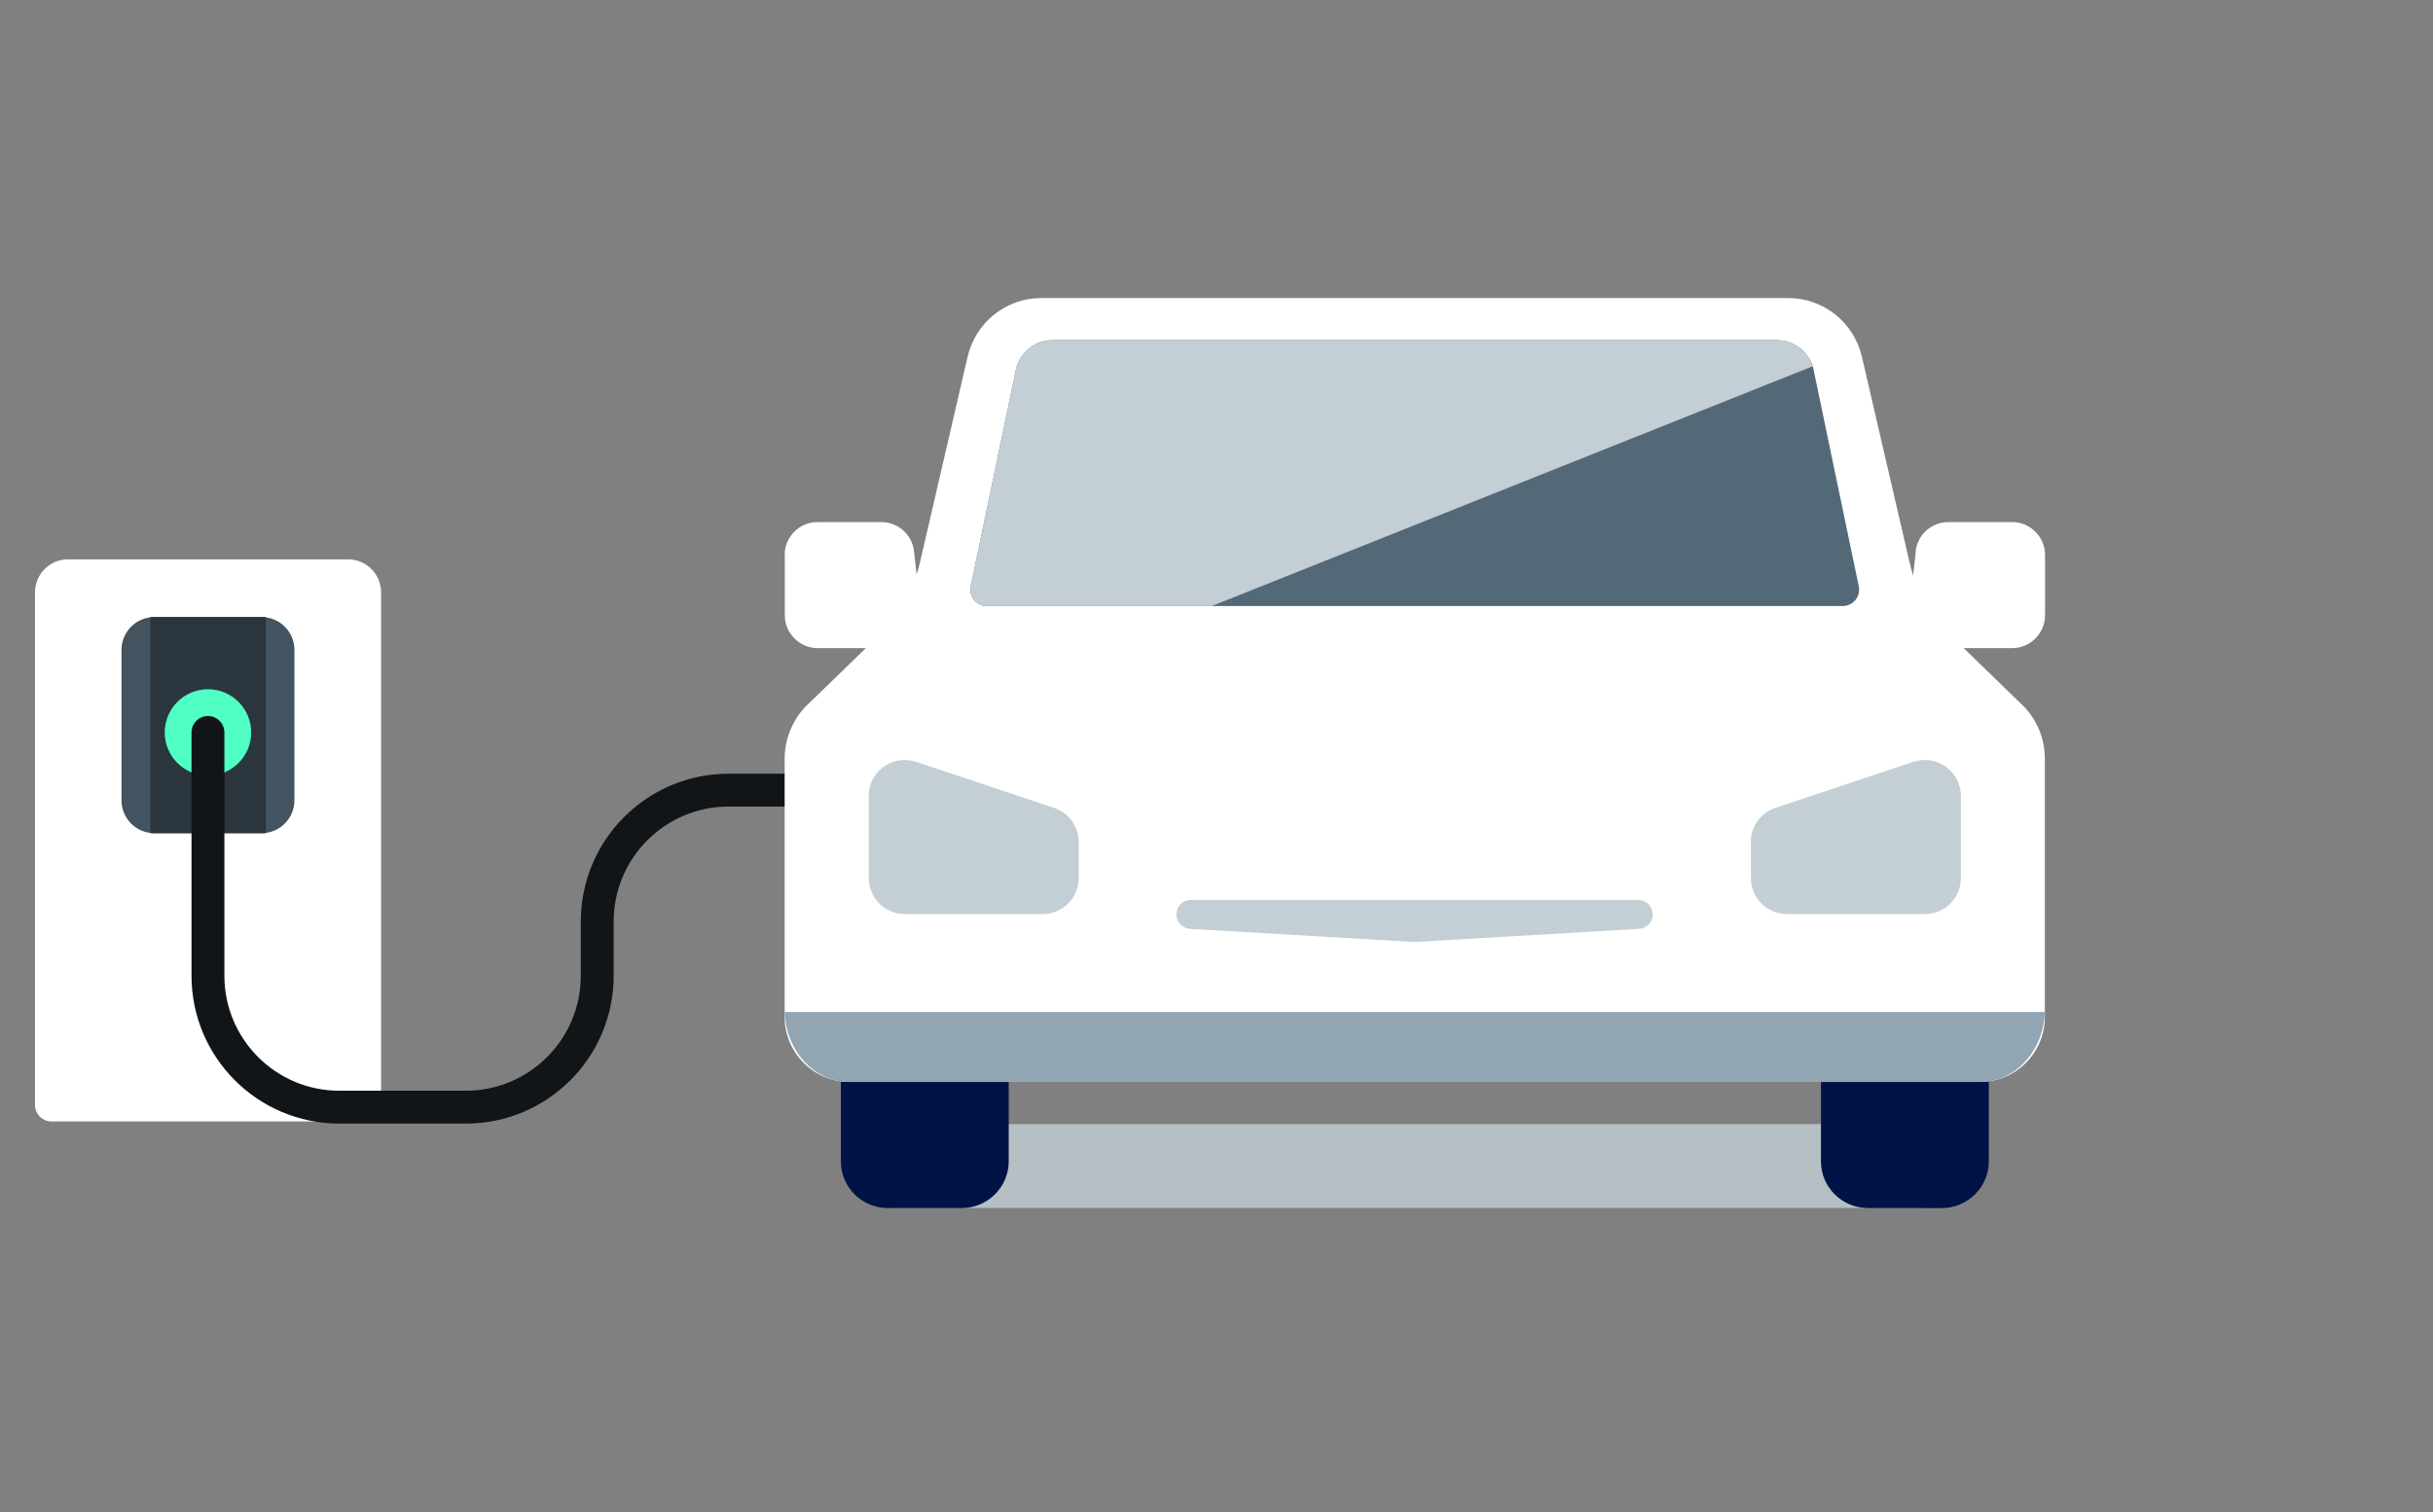 <svg width="148" height="92" viewBox="0 0 148 92" fill="none" xmlns="http://www.w3.org/2000/svg">
<rect x="0" y="0" width="148" height="92" fill="#808080" stroke="none"/>
<g id="evcharging">
<g id="evcharging_2" clip-path="url(#clip0_48_7577)">
<g id="icon">
<path id="Vector" d="M2.13 36.035C2.13 34.935 3.03 34.035 4.13 34.035H21.18C22.28 34.035 23.18 34.935 23.18 36.035V67.235C23.18 67.785 22.73 68.235 22.18 68.235H3.13C2.58 68.235 2.13 67.785 2.13 67.235V36.035Z" fill="white"/>
<path id="Vector_2" d="M15.91 37.545H9.39C8.285 37.545 7.39 38.44 7.39 39.545V48.695C7.39 49.8 8.285 50.695 9.39 50.695H15.91C17.015 50.695 17.91 49.8 17.91 48.695V39.545C17.91 38.44 17.015 37.545 15.91 37.545Z" fill="#435460"/>
<path id="Vector_3" d="M16.17 37.545H9.15V50.695H16.17V37.545Z" fill="#2A353D"/>
<path id="Vector_4" d="M12.65 47.195C14.102 47.195 15.28 46.017 15.28 44.565C15.28 43.112 14.102 41.935 12.65 41.935C11.197 41.935 10.02 43.112 10.02 44.565C10.02 46.017 11.197 47.195 12.65 47.195Z" fill="#4FFFC3"/>
<path id="Vector_5" d="M12.65 44.565V59.365C12.65 63.785 16.23 67.365 20.65 67.365H28.33C32.75 67.365 36.33 63.785 36.33 59.365V56.075C36.33 51.655 39.91 48.075 44.33 48.075H47.73" stroke="#111518" stroke-width="2" stroke-linecap="round"/>
<g id="Group" opacity="0.8">
<path id="Vector_6" d="M54.37 68.395H116.69C118.1 68.395 119.24 69.535 119.24 70.945C119.24 72.355 118.1 73.495 116.69 73.495H54.37C52.96 73.495 51.82 72.355 51.82 70.945C51.82 69.535 52.96 68.395 54.37 68.395Z" fill="#C3CED5"/>
</g>
<path id="Vector_7" d="M51.14 52.205H61.36V70.665C61.36 72.235 60.07 73.505 58.49 73.505H54.02C52.43 73.505 51.15 72.235 51.15 70.665V52.205H51.14Z" fill="#001346"/>
<path id="Vector_8" d="M110.76 52.205H120.98V70.665C120.98 72.235 119.69 73.505 118.11 73.505H113.64C112.05 73.505 110.77 72.235 110.77 70.665V52.205H110.76Z" fill="#001346"/>
<path id="Vector_9" d="M108.8 18.135H63.33C61.2 18.135 59.35 19.615 58.86 21.705L55.99 34.095C55.73 35.205 55.19 36.895 54.42 37.735L48.95 43.045C48.17 43.895 47.73 45.015 47.73 46.175V61.865C47.73 64.055 49.49 65.825 51.66 65.825H120.46C122.63 65.825 124.39 64.055 124.39 61.865V46.175C124.39 45.015 123.96 43.895 123.17 43.045L117.7 37.735C116.93 36.895 116.39 35.215 116.13 34.095L113.26 21.705C112.77 19.615 110.92 18.135 108.79 18.135H108.8Z" fill="white"/>
<path id="Vector_10" d="M112.09 36.875H60.03C59.4 36.875 58.92 36.295 59.05 35.675L61.83 22.345C62.13 21.365 63.02 20.695 64.03 20.695H108.1C109.08 20.695 109.95 21.335 110.27 22.285C110.28 22.305 110.28 22.325 110.29 22.345L113.07 35.675C113.2 36.295 112.72 36.875 112.09 36.875Z" fill="#546978"/>
<g id="Group_2">
<path id="Vector_11" d="M110.27 22.285L73.71 36.875H60.03C59.4 36.875 58.92 36.295 59.05 35.675L61.83 22.345C62.13 21.365 63.02 20.695 64.03 20.695H108.1C109.08 20.695 109.95 21.335 110.27 22.285Z" fill="#C3CED5"/>
</g>
<path id="Vector_12" d="M52.84 48.435C52.84 46.935 54.31 45.885 55.73 46.355L64.12 49.155C65.02 49.455 65.62 50.295 65.62 51.235V53.425C65.62 54.635 64.64 55.615 63.43 55.615H55.04C53.83 55.615 52.85 54.635 52.85 53.425V48.435H52.84Z" fill="#C3CED5"/>
<path id="Vector_13" d="M106.5 51.235C106.5 50.295 107.1 49.455 108 49.155L116.39 46.355C117.81 45.885 119.28 46.935 119.28 48.435V53.425C119.28 54.635 118.3 55.615 117.09 55.615H108.7C107.49 55.615 106.51 54.635 106.51 53.425V51.235H106.5Z" fill="#C3CED5"/>
<path id="Vector_14" fill-rule="evenodd" clip-rule="evenodd" d="M47.73 61.575C47.81 63.945 49.54 65.835 51.66 65.835H120.46C122.58 65.835 124.31 63.945 124.39 61.575H47.73Z" fill="#91A5B3"/>
<path id="Vector_15" d="M47.73 33.765C47.73 32.665 48.63 31.765 49.73 31.765H53.61C54.63 31.765 55.49 32.535 55.6 33.545L56.01 37.215C56.14 38.395 55.21 39.435 54.02 39.435H49.74C48.64 39.435 47.74 38.535 47.74 37.435V33.765H47.73Z" fill="white"/>
<path id="Vector_16" d="M116.53 33.545C116.64 32.535 117.5 31.765 118.52 31.765H122.4C123.5 31.765 124.4 32.665 124.4 33.765V37.435C124.4 38.535 123.5 39.435 122.4 39.435H118.12C116.93 39.435 116 38.395 116.13 37.215L116.54 33.545H116.53Z" fill="white"/>
<path id="Vector_17" d="M100.54 55.635C100.54 56.095 100.18 56.485 99.71 56.515L86.05 57.315L72.39 56.515C71.93 56.485 71.56 56.105 71.56 55.635C71.56 55.165 71.95 54.755 72.44 54.755H99.65C100.13 54.755 100.53 55.145 100.53 55.635H100.54Z" fill="#C3CED5"/>
</g>
</g>
</g>
<defs>
<clipPath id="clip0_48_7577">
<rect width="148" height="82.27" fill="white" transform="translate(0 4.865)"/>
</clipPath>
</defs>
</svg>
